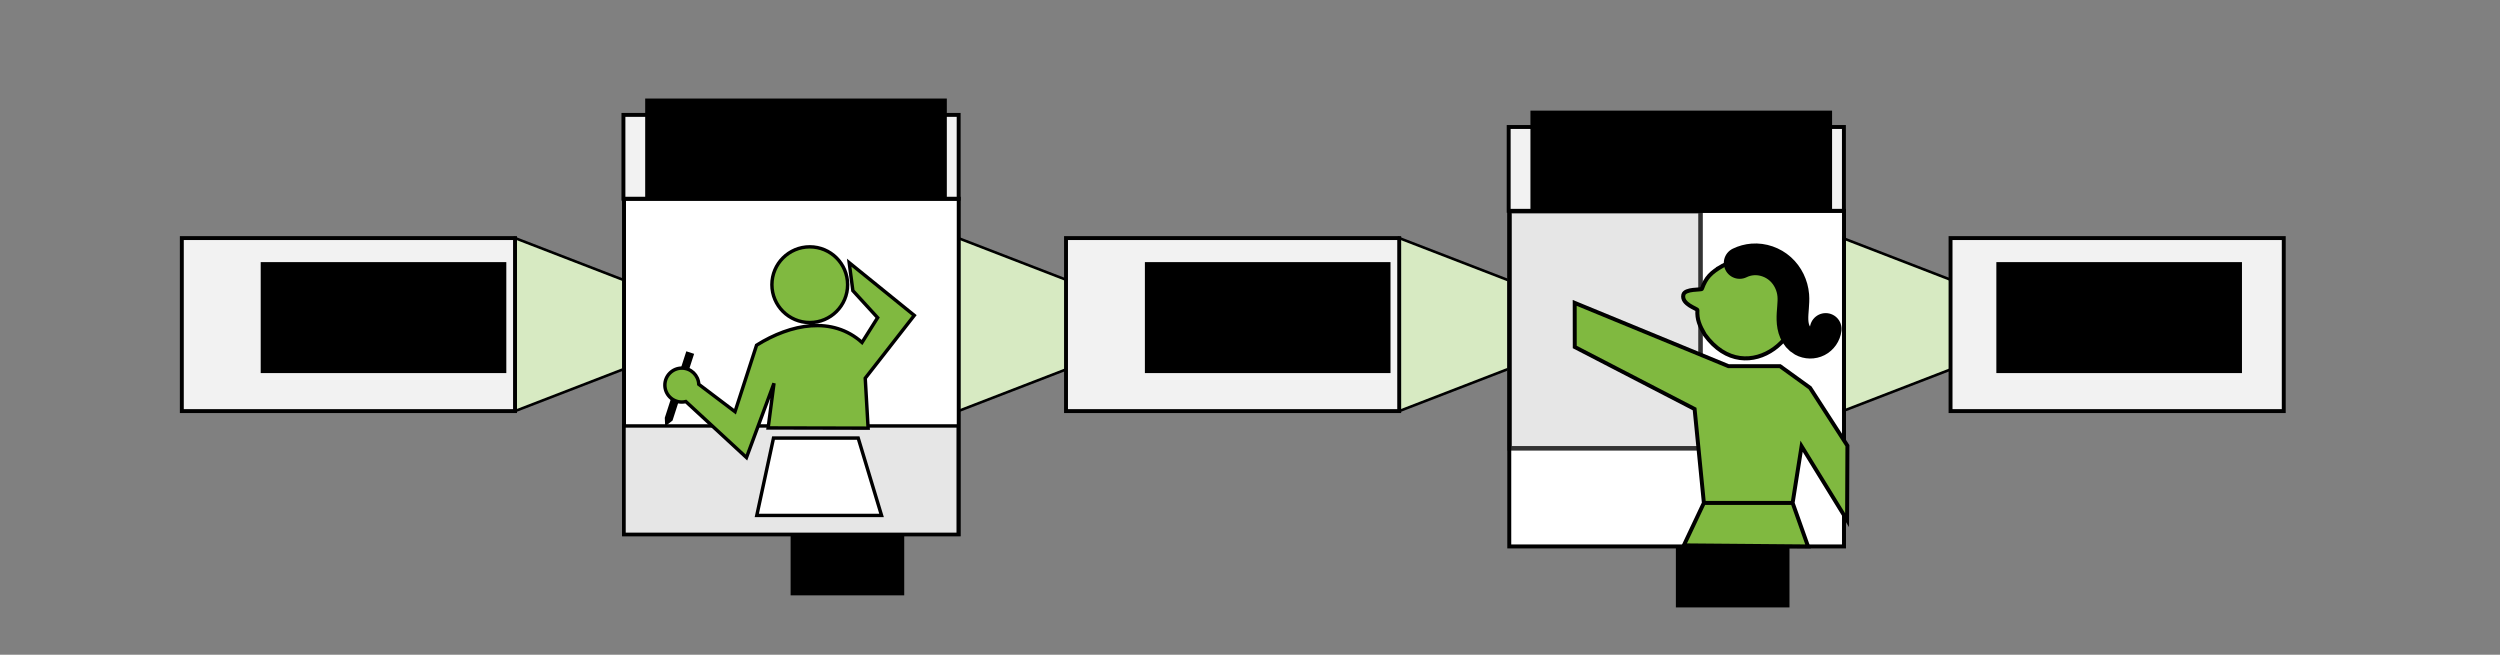 <?xml version="1.0" encoding="UTF-8" standalone="no"?>
<!-- Created with Inkscape (http://www.inkscape.org/) -->

<svg
   xmlns:dc="http://purl.org/dc/elements/1.1/"
   xmlns:cc="http://creativecommons.org/ns#"
   xmlns:rdf="http://www.w3.org/1999/02/22-rdf-syntax-ns#"
   xmlns:svg="http://www.w3.org/2000/svg"
   xmlns="http://www.w3.org/2000/svg"
   xmlns:sodipodi="http://sodipodi.sourceforge.net/DTD/sodipodi-0.dtd"
   xmlns:inkscape="http://www.inkscape.org/namespaces/inkscape"
   width="210mm"
   height="55mm"
   viewBox="0 0 210 55"
   version="1.1"
   id="svg1314"
   inkscape:version="0.92.5 (2060ec1f9f, 2020-04-08)"
   sodipodi:docname="teaching_process_slim.svg"
   inkscape:export-filename="/home/kristian/Desktop/teaching_course/01_fundamentals/teaching_process_slim.png"
   inkscape:export-xdpi="150"
   inkscape:export-ydpi="150">
  <rect x="0" y="0" width="210" height="55" fill="#808080" stroke="none"/>
  <defs
     id="defs1308">
    <inkscape:path-effect
       effect="spiro"
       id="path-effect3263"
       is_visible="true" />
  </defs>
  <sodipodi:namedview
     id="base"
     pagecolor="#ffffff"
     bordercolor="#666666"
     borderopacity="1.0"
     inkscape:pageopacity="1"
     inkscape:pageshadow="2"
     inkscape:zoom="1.4"
     inkscape:cx="366.48016"
     inkscape:cy="247.69895"
     inkscape:document-units="mm"
     inkscape:current-layer="layer1"
     showgrid="false"
     inkscape:window-width="1848"
     inkscape:window-height="1016"
     inkscape:window-x="72"
     inkscape:window-y="27"
     inkscape:window-maximized="1" />
  <g
     inkscape:label="Layer 1"
     inkscape:groupmode="layer"
     id="layer1"
     transform="translate(0,-242)">
    <g
       id="g1130"
       transform="translate(148.573,9.543)">
      <path
         style="fill:#d7eac2;fill-opacity:1;stroke:#000000;stroke-width:0.221;stroke-linecap:butt;stroke-linejoin:miter;stroke-opacity:1"
         d="m 6.22,252.456 v 6.085 c 0,2.816 0,5.631 0,8.447 l 12.874,-4.975 c 0.057,-6.215 0.019,1.184 0,-4.583 z"
         id="path1116"
         inkscape:connector-curvature="0"
         sodipodi:nodetypes="cccccc" />
      <rect
         y="252.456"
         x="15.273"
         height="14.533"
         width="27.989"
         id="rect1120"
         style="fill:#f2f2f2;fill-opacity:1;stroke:#000000;stroke-width:0.329" />
      <flowRoot
         transform="matrix(0.174,0,0,0.174,5.325,196.119)"
         style="font-style:normal;font-weight:normal;font-size:40px;line-height:1.25;font-family:sans-serif;letter-spacing:0px;word-spacing:0px;fill:#000000;fill-opacity:1;stroke:none"
         id="flowRoot1128"
         xml:space="preserve"><flowRegion
           id="flowRegion1124"><rect
             y="335.377"
             x="79.286"
             height="53.571"
             width="118.571"
             id="rect1122" /></flowRegion><flowPara
           style="font-weight:bold;font-size:21.256px"
           id="flowPara1132">outcomes</flowPara></flowRoot>    </g>
    <g
       transform="translate(74.272,9.543)"
       id="g1112">
      <path
         sodipodi:nodetypes="cccccc"
         inkscape:connector-curvature="0"
         id="path1114"
         d="m 6.22,252.456 v 6.085 c 0,2.816 0,5.631 0,8.447 l 12.874,-4.975 c 0.057,-6.215 0.019,1.184 0,-4.583 z"
         style="fill:#d7eac2;fill-opacity:1;stroke:#000000;stroke-width:0.221;stroke-linecap:butt;stroke-linejoin:miter;stroke-opacity:1" />
      <path
         style="fill:#d7eac2;fill-opacity:1;stroke:#000000;stroke-width:0.221;stroke-linecap:butt;stroke-linejoin:miter;stroke-opacity:1"
         d="m 43.262,252.456 v 6.085 c 0,2.816 0,5.631 0,8.447 l 12.874,-4.975 c 0.057,-6.215 0.019,1.184 0,-4.583 z"
         id="path1099"
         inkscape:connector-curvature="0"
         sodipodi:nodetypes="cccccc" />
      <rect
         style="fill:#f2f2f2;fill-opacity:1;stroke:#000000;stroke-width:0.329"
         id="rect1102"
         width="27.989"
         height="14.533"
         x="15.273"
         y="252.456" />
      <flowRoot
         xml:space="preserve"
         id="flowRoot1110"
         style="font-style:normal;font-weight:normal;font-size:40px;line-height:1.25;font-family:sans-serif;letter-spacing:0px;word-spacing:0px;fill:#000000;fill-opacity:1;stroke:none"
         transform="matrix(0.174,0,0,0.174,8.103,196.119)"><flowRegion
           id="flowRegion1106"><rect
             id="rect1104"
             width="118.571"
             height="53.571"
             x="79.286"
             y="335.377" /></flowRegion><flowPara
           id="flowPara1108"
           style="font-weight:bold;font-size:21.256px">lesson</flowPara></flowRoot>    </g>
    <g
       id="g1013"
       transform="translate(-7.678,-2.646)" />
    <flowRoot
       transform="matrix(0.174,0,0,0.174,143.442,-20.988)"
       style="font-style:normal;font-weight:normal;font-size:40px;line-height:1.25;font-family:sans-serif;letter-spacing:0px;word-spacing:0px;fill:#000000;fill-opacity:1;stroke:none"
       id="flowRoot1123"
       xml:space="preserve"><flowRegion
         id="flowRegion1119"><rect
           y="335.377"
           x="79.286"
           height="58.571"
           width="195.714"
           id="rect1117" /></flowRegion><flowPara
         style="font-size:21.333px"
         id="flowPara1121" /></flowRoot>    <flowRoot
       xml:space="preserve"
       id="flowRoot1131"
       style="font-style:normal;font-weight:normal;font-size:40px;line-height:1.25;font-family:sans-serif;letter-spacing:0px;word-spacing:0px;fill:#000000;fill-opacity:1;stroke:none"
       transform="matrix(0.174,0,0,0.174,143.442,-16.083)"><flowRegion
         id="flowRegion1127"><rect
           id="rect1125"
           width="195.714"
           height="58.571"
           x="79.286"
           y="335.377" /></flowRegion><flowPara
         id="flowPara1129"
         style="font-size:21.333px" /></flowRoot>    <g
       id="g1079"
       transform="translate(0,9.543)">
      <path
         sodipodi:nodetypes="cccccc"
         inkscape:connector-curvature="0"
         id="path1201"
         d="m 43.262,252.456 v 6.085 c 0,2.816 0,5.631 0,8.447 l 12.874,-4.975 c 0.057,-6.215 0.019,1.184 0,-4.583 z"
         style="fill:#d7eac2;fill-opacity:1;stroke:#000000;stroke-width:0.221;stroke-linecap:butt;stroke-linejoin:miter;stroke-opacity:1" />
      <rect
         y="252.456"
         x="15.273"
         height="14.533"
         width="27.989"
         id="rect6994"
         style="fill:#f2f2f2;fill-opacity:1;stroke:#000000;stroke-width:0.329" />
      <flowRoot
         transform="matrix(0.174,0,0,0.174,8.103,196.119)"
         style="font-style:normal;font-weight:normal;font-size:40px;line-height:1.25;font-family:sans-serif;letter-spacing:0px;word-spacing:0px;fill:#000000;fill-opacity:1;stroke:none"
         id="flowRoot6860"
         xml:space="preserve"><flowRegion
           id="flowRegion6856"><rect
             y="335.377"
             x="79.286"
             height="53.571"
             width="118.571"
             id="rect6854" /></flowRegion><flowPara
           style="font-weight:bold;font-size:21.256px"
           id="flowPara6858">setting</flowPara></flowRoot>    </g>
    <g
       id="g1097"
       transform="translate(0,5.67)">
      <g
         id="g6812"
         transform="matrix(1.151,0,0,1.151,-47.214,127.682)"
         inkscape:export-xdpi="150.12392"
         inkscape:export-ydpi="150.12392">
        <flowRoot
           transform="matrix(0.135,0,0,0.135,46.498,78.453)"
           xml:space="preserve"
           id="flowRoot6746"
           style="font-style:normal;font-weight:normal;font-size:12.8px;line-height:0.01%;font-family:sans-serif;letter-spacing:0px;word-spacing:0px;fill:#000000;fill-opacity:1;stroke:none;stroke-width:1.067px;stroke-linecap:butt;stroke-linejoin:miter;stroke-opacity:1"><flowRegion
             id="flowRegion6742"
             style="font-family:sans-serif;stroke-width:1.067px"><rect
               id="rect6740"
               width="61.417"
               height="65.727"
               x="386.821"
               y="374.199"
               style="font-size:17.067px;font-family:sans-serif;stroke-width:1.138px" /></flowRegion><flowPara
             id="flowPara6744"
             style="font-size:17.067px;line-height:1.25;font-family:sans-serif;stroke-width:1.067px"> </flowPara></flowRoot>        <rect
           style="fill:none;fill-opacity:1;stroke:none;stroke-width:0.144"
           id="rect6748"
           width="24.353"
           height="24.555"
           x="86.488"
           y="108.759"
           inkscape:export-filename="/home/krother/Desktop/mySpeakerBusiness/speaker_types.png"
           inkscape:export-xdpi="149.98193"
           inkscape:export-ydpi="149.98193" />
        <rect
           inkscape:export-ydpi="149.98193"
           inkscape:export-xdpi="149.98193"
           inkscape:export-filename="/home/krother/Desktop/mySpeakerBusiness/speaker_types.png"
           y="108.902"
           x="86.56"
           height="24.489"
           width="24.429"
           id="rect6752"
           style="fill:#ffffff;stroke:#000000;stroke-width:0.289" />
        <path
           sodipodi:nodetypes="cccccc"
           inkscape:connector-curvature="0"
           id="rect6776"
           d="m 123.776,86.275 h 0.334 v 4.944 l -0.214,0.321 -0.12,-0.321 z"
           style="fill:#000000;fill-opacity:1;stroke:#000000;stroke-width:0.265"
           transform="rotate(17.936)" />
        <rect
           y="125.48"
           x="86.56"
           height="7.911"
           width="24.39"
           id="rect6784"
           style="fill:#e6e6e6;fill-opacity:1;stroke:#000000;stroke-width:0.25" />
        <path
           sodipodi:nodetypes="ccccccccccccccccccccccc"
           inkscape:connector-curvature="0"
           id="path6772"
           transform="scale(0.265)"
           d="m 377.797,424.182 c -5.757,1.5e-4 -10.424,4.667 -10.424,10.424 1.5e-4,5.757 4.667,10.424 10.424,10.424 5.757,-1.5e-4 10.424,-4.667 10.424,-10.424 -1.5e-4,-5.757 -4.667,-10.424 -10.424,-10.424 z m 10.859,4.363 1.01,7.703 6.818,7.449 -4.293,6.818 c -8.17,-7.325 -19.578,-5.165 -29.041,0.758 l -5.936,18.309 -9.982,-7.545 c -0.118,-2.491 -2.171,-4.45 -4.664,-4.451 -2.58,4e-5 -4.672,2.092 -4.672,4.672 4e-5,2.58 2.092,4.672 4.672,4.672 0.372,-10e-4 0.742,-0.047 1.104,-0.137 l 16.699,15.416 7.576,-20.455 -1.611,12.301 27.533,0.063 -0.794,-13.753 13.51,-17.299 z"
           style="fill:#80b940;fill-opacity:1;stroke:#000000;stroke-width:0.945" />
        <path
           inkscape:connector-curvature="0"
           id="path6786"
           d="m 97.47,126.365 h 6.181 l 1.704,5.646 h -9.104 z"
           style="fill:#ffffff;stroke:#000000;stroke-width:0.25;stroke-linecap:butt;stroke-linejoin:miter;stroke-opacity:1" />
      </g>
      <rect
         y="245.981"
         x="52.368"
         height="7.041"
         width="28.159"
         id="rect911"
         style="fill:#f2f2f2;fill-opacity:1;stroke:#000000;stroke-width:0.329" />
      <flowRoot
         transform="matrix(0.174,0,0,0.174,40.4,186.252)"
         style="font-style:normal;font-weight:normal;font-size:40px;line-height:1.25;font-family:sans-serif;letter-spacing:0px;word-spacing:0px;fill:#000000;fill-opacity:1;stroke:none"
         id="flowRoot919"
         xml:space="preserve"><flowRegion
           id="flowRegion915"><rect
             y="335.377"
             x="79.286"
             height="47.783"
             width="145.617"
             id="rect913" /></flowRegion><flowPara
           style="font-weight:bold;font-size:21.256px"
           id="flowPara917">prepare</flowPara></flowRoot>    </g>
    <g
       id="g1061"
       transform="translate(7.252,236.591)">
      <g
         inkscape:export-ydpi="150.12392"
         inkscape:export-xdpi="150.12392"
         transform="matrix(1.151,0,0,1.151,-39.271,-96.134)"
         id="g6800">
        <flowRoot
           transform="matrix(0.135,0,0,0.135,97.903,73.161)"
           xml:space="preserve"
           id="flowRoot3323"
           style="font-style:normal;font-weight:normal;font-size:12.8px;line-height:0.01%;font-family:sans-serif;letter-spacing:0px;word-spacing:0px;fill:#000000;fill-opacity:1;stroke:none;stroke-width:1.067px;stroke-linecap:butt;stroke-linejoin:miter;stroke-opacity:1"><flowRegion
             id="flowRegion3325"
             style="font-family:sans-serif;stroke-width:1.067px"><rect
               id="rect3327"
               width="61.417"
               height="65.727"
               x="386.821"
               y="374.199"
               style="font-size:17.067px;font-family:sans-serif;stroke-width:1.138px" /></flowRegion><flowPara
             id="flowPara3329"
             style="font-size:17.067px;line-height:1.25;font-family:sans-serif;stroke-width:1.067px"> </flowPara></flowRoot>        <rect
           style="fill:#ffffff;fill-opacity:1;stroke:none;stroke-width:0.144"
           id="rect3118"
           width="24.353"
           height="24.555"
           x="137.893"
           y="103.467"
           inkscape:export-filename="/home/krother/Desktop/mySpeakerBusiness/speaker_types.png"
           inkscape:export-xdpi="149.98193"
           inkscape:export-ydpi="149.98193" />
        <rect
           style="fill:#e6e6e6;fill-opacity:1;stroke:#333333;stroke-width:0.333;stroke-miterlimit:4;stroke-dasharray:none;stroke-dashoffset:0;stroke-opacity:1"
           id="rect3247"
           width="13.936"
           height="17.307"
           x="137.987"
           y="103.633"
           inkscape:export-filename="/home/krother/Desktop/mySpeakerBusiness/speaker_types.png"
           inkscape:export-xdpi="149.98193"
           inkscape:export-ydpi="149.98193" />
        <rect
           inkscape:export-ydpi="149.98193"
           inkscape:export-xdpi="149.98193"
           inkscape:export-filename="/home/krother/Desktop/mySpeakerBusiness/speaker_types.png"
           y="103.611"
           x="137.965"
           height="24.489"
           width="24.429"
           id="rect3122"
           style="fill:none;stroke:#000000;stroke-width:0.289" />
        <g
           id="g3124"
           transform="matrix(0.309,0,0,0.309,-124.853,16.125)"
           inkscape:export-filename="/home/krother/Desktop/mySpeakerBusiness/speaker_types.png"
           inkscape:export-xdpi="149.98193"
           inkscape:export-ydpi="149.98193"
           style="stroke:#000000;stroke-width:0.897">
          <path
             inkscape:export-ydpi="300.03"
             inkscape:export-xdpi="300.03"
             inkscape:export-filename="C:\Documents and Settings\Kristian\Pulpit\title.png"
             inkscape:connector-curvature="0"
             id="path3126"
             d="m 901.074,296.008 c -3.014,1.74 -4.06,2.861 -5.038,5.535 -0.11,0.301 -4.032,-0.09 -4.373,1.403 -0.517,2.263 3.331,3.272 3.312,3.615 -0.121,2.234 0.523,3.686 1.725,5.768 10.041,13.868 26.647,-0.86 20.688,-11.944 -3.299,-5.714 -10.601,-7.676 -16.315,-4.377 z"
             style="fill:#80b940;fill-opacity:1;stroke:#000000;stroke-width:0.957"
             sodipodi:nodetypes="ssssccs" />
        </g>
        <g
           id="g3128"
           transform="matrix(0.3,0,0,0.3,-116.191,19.081)"
           inkscape:export-filename="/home/krother/Desktop/mySpeakerBusiness/speaker_types.png"
           inkscape:export-xdpi="149.98193"
           inkscape:export-ydpi="149.98193"
           style="stroke:#000000;stroke-width:0.897">
          <path
             sodipodi:nodetypes="ccccccccccccccc"
             style="fill:#80b940;fill-opacity:1;stroke:#000000;stroke-width:0.964"
             d="m 916.119,352.814 3.753,10.579 -30.22,-0.257 4.878,-10.322 h 21.589 l 2.18,-13.79 11.068,17.988 0.08,-18.116 -9.094,-14.088 -7.298,-5.268 h -12.547 l -37.402,-15.389 0.014,10.728 29.154,15.091 2.256,22.845"
             id="path3130"
             inkscape:connector-curvature="0"
             inkscape:export-filename="C:\Documents and Settings\Kristian\Pulpit\title.png"
             inkscape:export-xdpi="300.03"
             inkscape:export-ydpi="300.03" />
          <path
             style="fill:none;stroke:#000000;stroke-width:7.715;stroke-linecap:round;stroke-linejoin:miter;stroke-opacity:1"
             d="m 903.233,294.439 c 0.985,-0.481 2.061,-0.774 3.154,-0.86 2.436,-0.191 4.925,0.686 6.743,2.32 1.817,1.633 2.95,3.99 3.149,6.425 0.162,1.975 -0.263,3.955 -0.202,5.936 0.03,0.99 0.186,1.988 0.583,2.896 0.396,0.908 1.047,1.724 1.913,2.206 1.08,0.601 2.462,0.625 3.562,0.061 1.1,-0.564 1.887,-1.7 2.029,-2.928"
             id="path3261"
             inkscape:path-effect="#path-effect3263"
             inkscape:original-d="m 903.23278,294.43949 c 0.76426,-1.09497 2.11943,-0.34291 3.15393,-0.86016 4.81438,-2.40719 8.88016,5.70983 9.89189,8.745 0.95189,2.85566 0.36082,9.10582 2.29377,11.03878 0.48361,0.4836 5.26401,-2.21309 5.59107,-2.86722"
             inkscape:connector-curvature="0"
             sodipodi:nodetypes="csssc" />
        </g>
      </g>
      <rect
         y="16.076"
         x="119.477"
         height="7.041"
         width="28.159"
         id="rect987"
         style="fill:#f2f2f2;fill-opacity:1;stroke:#000000;stroke-width:0.329" />
      <flowRoot
         transform="matrix(0.174,0,0,0.174,107.509,-43.653)"
         style="font-style:normal;font-weight:normal;font-size:40px;line-height:1.25;font-family:sans-serif;letter-spacing:0px;word-spacing:0px;fill:#000000;fill-opacity:1;stroke:none"
         id="flowRoot995"
         xml:space="preserve"><flowRegion
           id="flowRegion991"><rect
             y="335.377"
             x="79.286"
             height="47.783"
             width="145.617"
             id="rect989" /></flowRegion><flowPara
           style="font-weight:bold;font-size:21.256px"
           id="flowPara993">deliver</flowPara></flowRoot>    </g>
  </g>
</svg>
